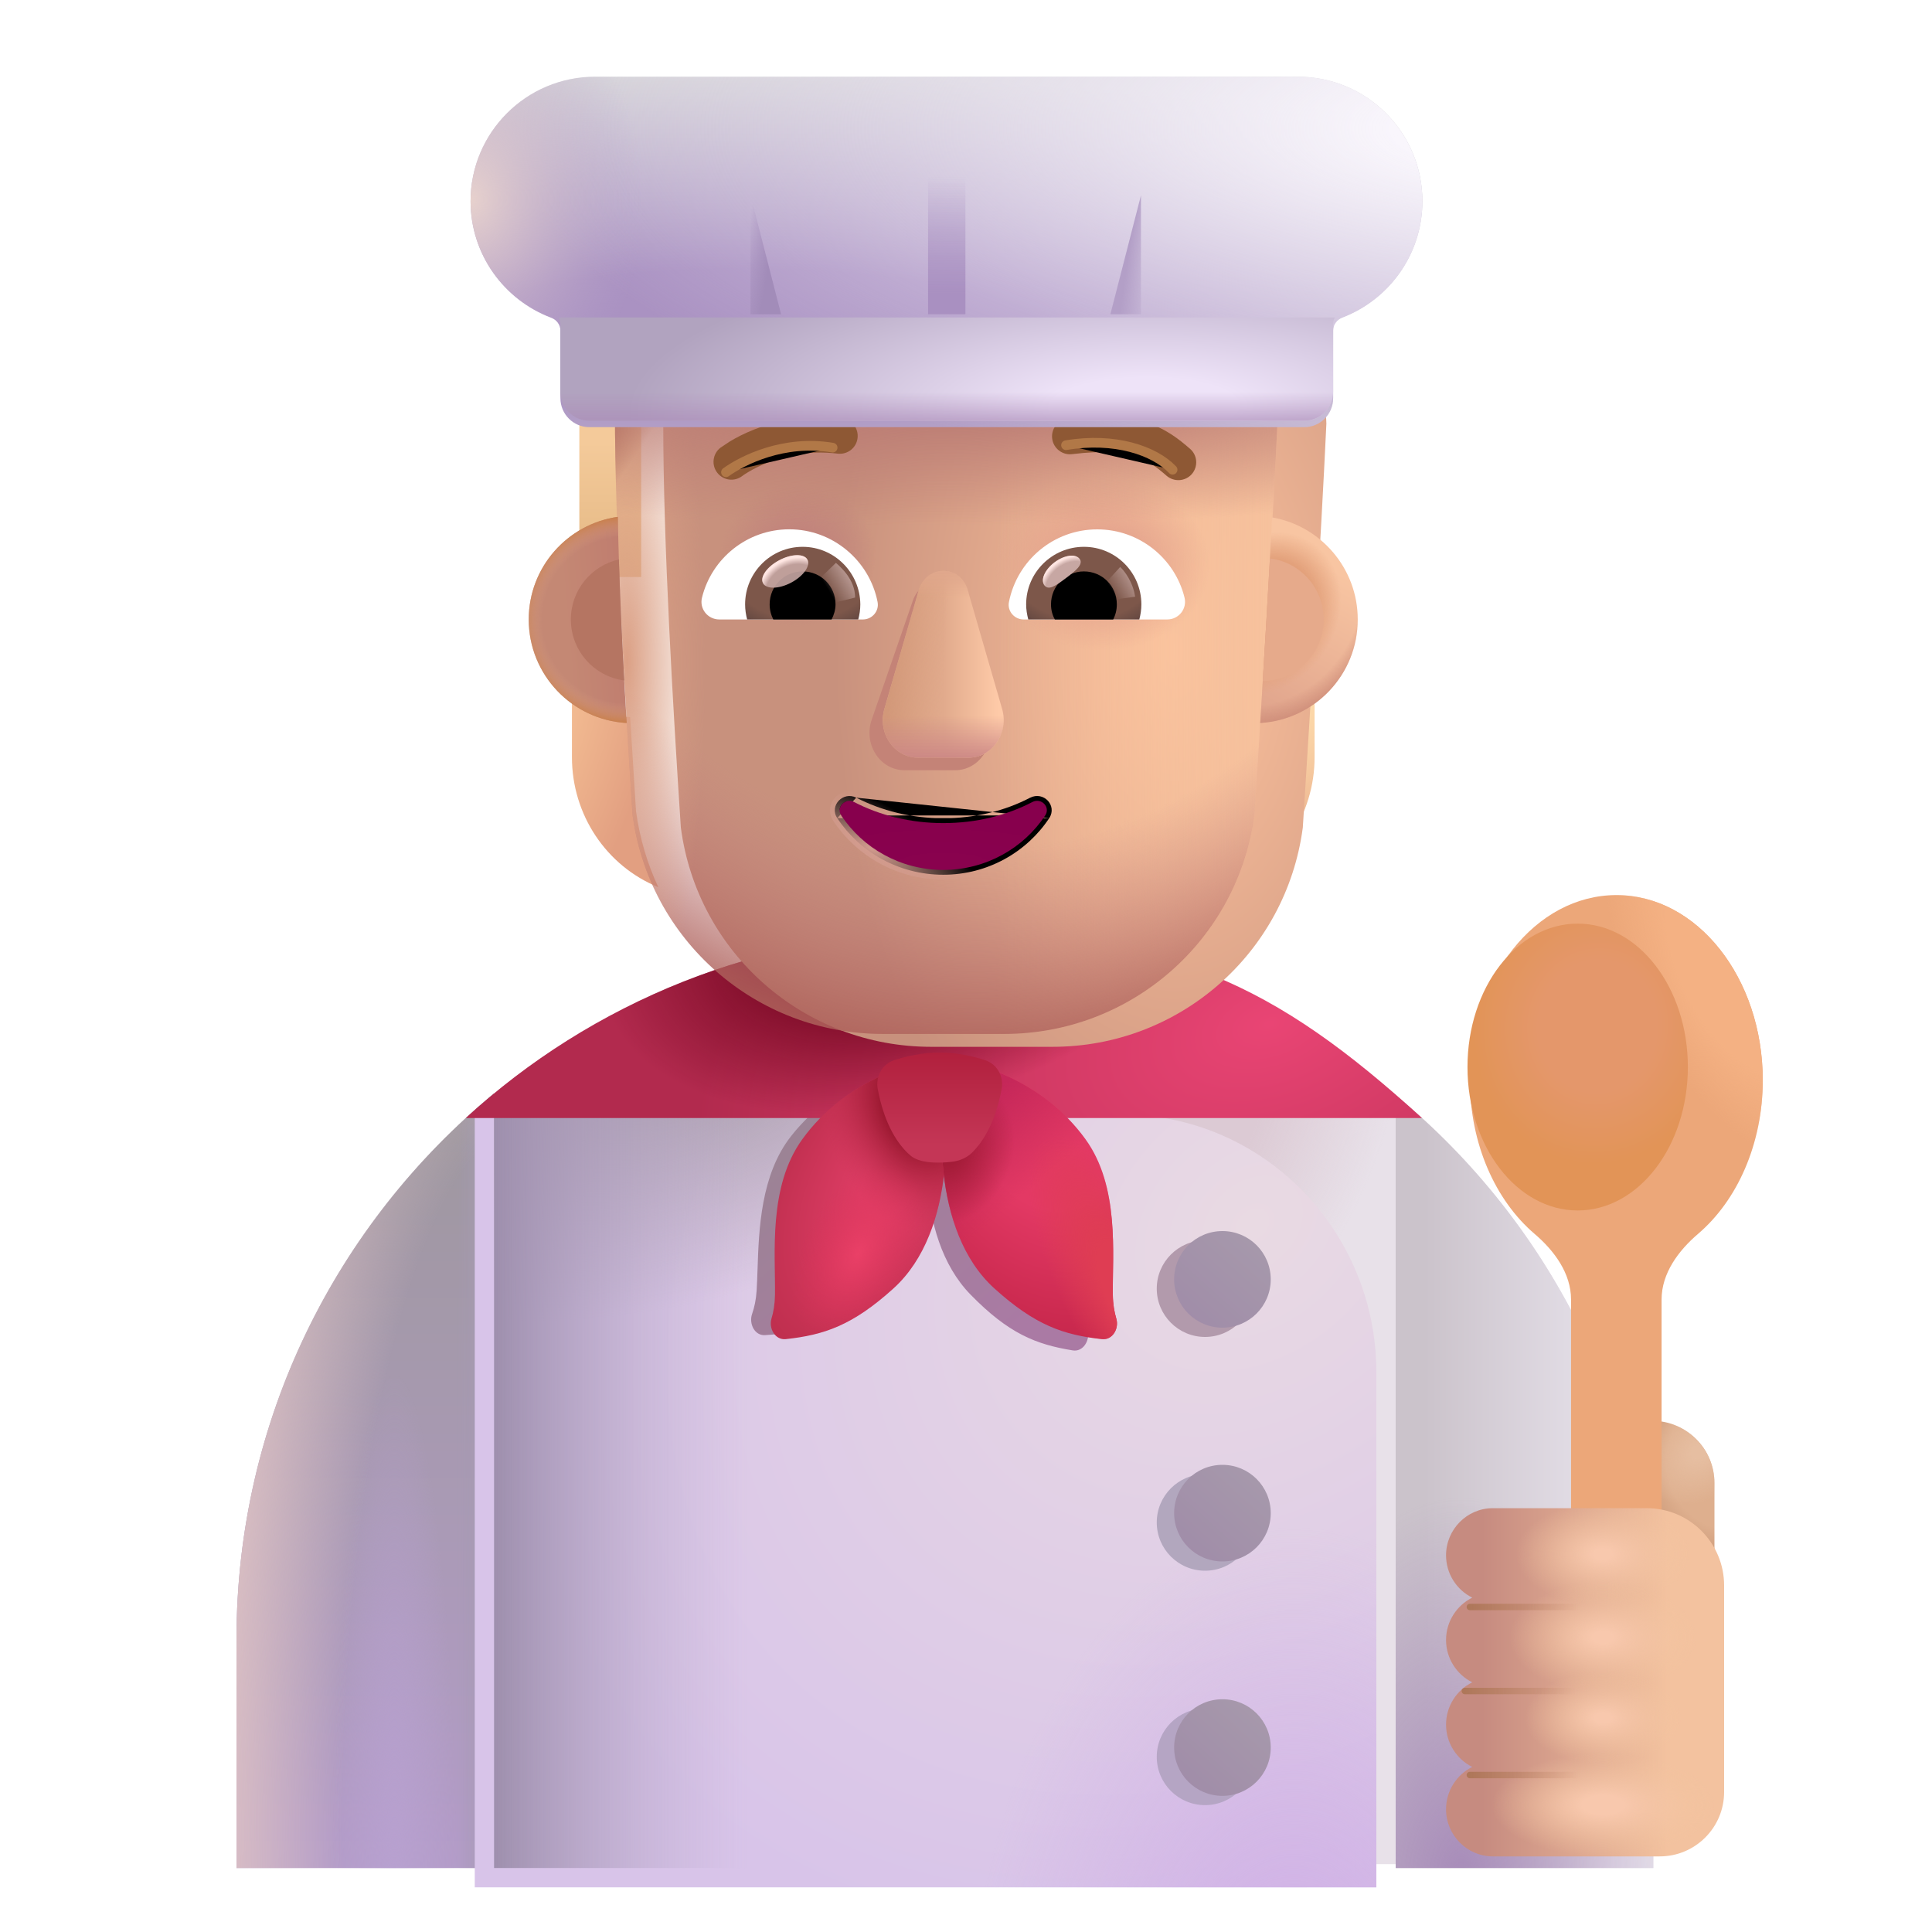 <svg viewBox="1 1 30 30" xmlns="http://www.w3.org/2000/svg">
<rect x="9.996" y="7.352" width="0.96" height="2.608" fill="url(#paint0_linear_4002_1883)"/>
<rect x="20.338" y="7.352" width="0.96" height="2.608" fill="url(#paint1_linear_4002_1883)"/>
<path d="M15.652 15.476C9.582 15.476 4.672 20.396 4.672 26.456V30.006H8.672V29.946H22.672V30.006H26.672V26.504C26.672 23.082 25.118 20.022 22.672 18.006V18.019C20.77 16.431 18.322 15.476 15.652 15.476Z" fill="#E8E1E9"/>
<path d="M15.652 15.476C9.582 15.476 4.672 20.396 4.672 26.456V30.006H8.672V29.946H22.672V30.006H26.672V26.504C26.672 23.082 25.118 20.022 22.672 18.006V18.019C20.77 16.431 18.322 15.476 15.652 15.476Z" fill="url(#paint2_radial_4002_1883)"/>
<path d="M22.672 30.006H26.672V26.504C26.672 23.082 25.118 20.022 22.672 18.006V30.006Z" fill="url(#paint3_linear_4002_1883)"/>
<path d="M22.672 30.006H26.672V26.504C26.672 23.082 25.118 20.022 22.672 18.006V30.006Z" fill="url(#paint4_radial_4002_1883)"/>
<path d="M8.672 17.979C6.228 19.993 4.672 23.044 4.672 26.456V30.006H8.672V17.979Z" fill="url(#paint5_linear_4002_1883)"/>
<path d="M8.672 17.979C6.228 19.993 4.672 23.044 4.672 26.456V30.006H8.672V17.979Z" fill="url(#paint6_linear_4002_1883)"/>
<path d="M8.672 17.979C6.228 19.993 4.672 23.044 4.672 26.456V30.006H8.672V17.979Z" fill="url(#paint7_radial_4002_1883)"/>
<path d="M8.672 17.979C6.228 19.993 4.672 23.044 4.672 26.456V30.006H8.672V17.979Z" fill="url(#paint8_radial_4002_1883)"/>
<g filter="url(#filter0_i_4002_1883)">
<path d="M8.672 18.006H18.724C20.901 18.006 22.672 19.802 22.672 22.009V30.006H8.672L8.672 18.006Z" fill="url(#paint9_radial_4002_1883)"/>
<path d="M8.672 18.006H18.724C20.901 18.006 22.672 19.802 22.672 22.009V30.006H8.672L8.672 18.006Z" fill="url(#paint10_radial_4002_1883)"/>
</g>
<path d="M8.672 18.006H18.724C20.901 18.006 22.672 19.802 22.672 22.009V30.006H8.672L8.672 18.006Z" fill="url(#paint11_radial_4002_1883)"/>
<path d="M8.672 18.006H18.724C20.901 18.006 22.672 19.802 22.672 22.009V30.006H8.672L8.672 18.006Z" fill="url(#paint12_linear_4002_1883)"/>
<g filter="url(#filter1_f_4002_1883)">
<path d="M15.385 17.501C15 17.533 13.981 17.753 13.283 18.643C12.813 19.242 12.784 20.084 12.763 20.712C12.759 20.829 12.755 20.939 12.749 21.038C12.74 21.183 12.714 21.301 12.679 21.401C12.625 21.555 12.719 21.742 12.879 21.732C13.459 21.696 13.897 21.57 14.543 21.027C15.036 20.614 15.286 19.965 15.394 19.311C15.438 19.972 15.622 20.643 16.071 21.103C16.661 21.707 17.084 21.876 17.658 21.969C17.816 21.995 17.928 21.818 17.89 21.659C17.865 21.556 17.851 21.436 17.856 21.291C17.859 21.191 17.866 21.082 17.874 20.965C17.915 20.337 17.969 19.497 17.561 18.855C16.954 17.9 15.961 17.581 15.582 17.511C15.535 17.671 15.49 17.87 15.454 18.093C15.441 17.867 15.416 17.665 15.385 17.501Z" fill="url(#paint13_linear_4002_1883)"/>
</g>
<path d="M23.081 18.361H8.232C10.186 16.569 12.79 15.476 15.652 15.476C19.136 15.476 20.805 16.287 23.081 18.361Z" fill="url(#paint14_radial_4002_1883)"/>
<path d="M23.081 18.361H8.232C10.186 16.569 12.79 15.476 15.652 15.476C19.136 15.476 20.805 16.287 23.081 18.361Z" fill="url(#paint15_radial_4002_1883)"/>
<g filter="url(#filter2_f_4002_1883)">
<path d="M20.462 28.28C20.462 28.695 20.126 29.03 19.712 29.03C19.298 29.03 18.962 28.695 18.962 28.28C18.962 27.866 19.298 27.53 19.712 27.53C20.126 27.53 20.462 27.866 20.462 28.28Z" fill="#B5A5C4"/>
</g>
<g filter="url(#filter3_f_4002_1883)">
<path d="M19.712 25.39C20.126 25.39 20.462 25.055 20.462 24.64C20.462 24.226 20.126 23.89 19.712 23.89C19.298 23.89 18.962 24.226 18.962 24.64C18.962 25.055 19.298 25.39 19.712 25.39Z" fill="#B2A7BE"/>
</g>
<g filter="url(#filter4_f_4002_1883)">
<path d="M19.712 21.76C20.126 21.76 20.462 21.424 20.462 21.01C20.462 20.596 20.126 20.26 19.712 20.26C19.298 20.26 18.962 20.596 18.962 21.01C18.962 21.424 19.298 21.76 19.712 21.76Z" fill="#B29AAC"/>
</g>
<g filter="url(#filter5_ii_4002_1883)">
<path d="M20.732 28.136C20.732 28.55 20.396 28.886 19.982 28.886C19.567 28.886 19.232 28.55 19.232 28.136C19.232 27.721 19.567 27.386 19.982 27.386C20.396 27.386 20.732 27.721 20.732 28.136Z" fill="url(#paint16_linear_4002_1883)"/>
</g>
<g filter="url(#filter6_ii_4002_1883)">
<path d="M19.982 25.246C20.396 25.246 20.732 24.91 20.732 24.496C20.732 24.081 20.396 23.746 19.982 23.746C19.567 23.746 19.232 24.081 19.232 24.496C19.232 24.91 19.567 25.246 19.982 25.246Z" fill="url(#paint17_linear_4002_1883)"/>
</g>
<g filter="url(#filter7_ii_4002_1883)">
<path d="M19.982 21.616C20.396 21.616 20.732 21.28 20.732 20.866C20.732 20.451 20.396 20.116 19.982 20.116C19.567 20.116 19.232 20.451 19.232 20.866C19.232 21.28 19.567 21.616 19.982 21.616Z" fill="url(#paint18_linear_4002_1883)"/>
</g>
<path d="M26.655 23.062C27.186 23.062 27.622 23.497 27.622 24.029V26.244H25.688V24.029C25.697 23.497 26.123 23.062 26.655 23.062Z" fill="url(#paint19_radial_4002_1883)"/>
<path d="M26.655 23.062C27.186 23.062 27.622 23.497 27.622 24.029V26.244H25.688V24.029C25.697 23.497 26.123 23.062 26.655 23.062Z" fill="url(#paint20_radial_4002_1883)"/>
<path d="M20.508 12.134C20.843 12.124 21.157 12.01 21.413 11.826V12.757C21.413 13.65 20.881 14.446 20.072 14.776C20.242 14.413 20.359 14.018 20.418 13.596L20.508 12.134Z" fill="url(#paint21_radial_4002_1883)"/>
<path d="M10.785 12.134C10.45 12.124 10.136 12.01 9.881 11.826V12.757C9.881 13.65 10.413 14.446 11.222 14.776C11.052 14.413 10.934 14.018 10.876 13.596L10.785 12.134Z" fill="url(#paint22_radial_4002_1883)"/>
<g filter="url(#filter8_ii_4002_1883)">
<path d="M10.822 13.65C11.079 15.602 12.74 17.055 14.707 17.055H16.594C18.561 17.055 20.222 15.602 20.48 13.65C20.598 11.766 20.758 9.262 20.846 7.379C20.835 6.612 20.189 6.607 19.425 6.575H18.025C17.07 6.575 16.205 6.012 15.813 5.132C15.712 4.88 15.468 4.714 15.198 4.714H13.925C12.079 4.714 10.549 5.513 10.549 7.379C10.549 9.24 10.7 11.784 10.822 13.65Z" fill="url(#paint23_radial_4002_1883)"/>
</g>
<path d="M10.822 13.65C11.079 15.602 12.74 17.055 14.707 17.055H16.594C18.561 17.055 20.222 15.602 20.48 13.65C20.598 11.766 20.758 9.262 20.846 7.379C20.835 6.612 20.189 6.607 19.425 6.575H18.025C17.07 6.575 16.205 6.012 15.813 5.132C15.712 4.88 15.468 4.714 15.198 4.714H13.925C12.079 4.714 10.549 5.513 10.549 7.379C10.549 9.24 10.7 11.784 10.822 13.65Z" fill="url(#paint24_linear_4002_1883)"/>
<path d="M10.822 13.65C11.079 15.602 12.74 17.055 14.707 17.055H16.594C18.561 17.055 20.222 15.602 20.48 13.65C20.598 11.766 20.758 9.262 20.846 7.379C20.835 6.612 20.189 6.607 19.425 6.575H18.025C17.07 6.575 16.205 6.012 15.813 5.132C15.712 4.88 15.468 4.714 15.198 4.714H13.925C12.079 4.714 10.549 5.513 10.549 7.379C10.549 9.24 10.7 11.784 10.822 13.65Z" fill="url(#paint25_radial_4002_1883)"/>
<path d="M10.822 13.65C11.079 15.602 12.74 17.055 14.707 17.055H16.594C18.561 17.055 20.222 15.602 20.48 13.65C20.598 11.766 20.758 9.262 20.846 7.379C20.835 6.612 20.189 6.607 19.425 6.575H18.025C17.07 6.575 16.205 6.012 15.813 5.132C15.712 4.88 15.468 4.714 15.198 4.714H13.925C12.079 4.714 10.549 5.513 10.549 7.379C10.549 9.24 10.7 11.784 10.822 13.65Z" fill="url(#paint26_radial_4002_1883)"/>
<path d="M10.822 13.65C11.079 15.602 12.74 17.055 14.707 17.055H16.594C18.561 17.055 20.222 15.602 20.48 13.65C20.598 11.766 20.758 9.262 20.846 7.379C20.835 6.612 20.189 6.607 19.425 6.575H18.025C17.07 6.575 16.205 6.012 15.813 5.132C15.712 4.88 15.468 4.714 15.198 4.714H13.925C12.079 4.714 10.549 5.513 10.549 7.379C10.549 9.24 10.7 11.784 10.822 13.65Z" fill="url(#paint27_radial_4002_1883)"/>
<path d="M10.822 13.65C11.079 15.602 12.74 17.055 14.707 17.055H16.594C18.561 17.055 20.222 15.602 20.48 13.65C20.598 11.766 20.758 9.262 20.846 7.379C20.835 6.612 20.189 6.607 19.425 6.575H18.025C17.07 6.575 16.205 6.012 15.813 5.132C15.712 4.88 15.468 4.714 15.198 4.714H13.925C12.079 4.714 10.549 5.513 10.549 7.379C10.549 9.24 10.7 11.784 10.822 13.65Z" fill="url(#paint28_radial_4002_1883)"/>
<path d="M10.822 13.65C11.079 15.602 12.74 17.055 14.707 17.055H16.594C18.561 17.055 20.222 15.602 20.48 13.65C20.598 11.766 20.758 9.262 20.846 7.379C20.835 6.612 20.189 6.607 19.425 6.575H18.025C17.07 6.575 16.205 6.012 15.813 5.132C15.712 4.88 15.468 4.714 15.198 4.714H13.925C12.079 4.714 10.549 5.513 10.549 7.379C10.549 9.24 10.7 11.784 10.822 13.65Z" fill="url(#paint29_radial_4002_1883)"/>
<path d="M10.822 13.65C11.079 15.602 12.74 17.055 14.707 17.055H16.594C18.561 17.055 20.222 15.602 20.48 13.65C20.598 11.766 20.758 9.262 20.846 7.379C20.835 6.612 20.189 6.607 19.425 6.575H18.025C17.07 6.575 16.205 6.012 15.813 5.132C15.712 4.88 15.468 4.714 15.198 4.714H13.925C12.079 4.714 10.549 5.513 10.549 7.379C10.549 9.24 10.7 11.784 10.822 13.65Z" fill="url(#paint30_radial_4002_1883)"/>
<path d="M10.822 13.65C11.079 15.602 12.74 17.055 14.707 17.055H16.594C18.561 17.055 20.222 15.602 20.48 13.65C20.598 11.766 20.758 9.262 20.846 7.379C20.835 6.612 20.189 6.607 19.425 6.575H18.025C17.07 6.575 16.205 6.012 15.813 5.132C15.712 4.88 15.468 4.714 15.198 4.714H13.925C12.079 4.714 10.549 5.513 10.549 7.379C10.549 9.24 10.7 11.784 10.822 13.65Z" fill="url(#paint31_radial_4002_1883)"/>
<path d="M10.822 13.65C11.079 15.602 12.74 17.055 14.707 17.055H16.594C18.561 17.055 20.222 15.602 20.48 13.65C20.598 11.766 20.758 9.262 20.846 7.379C20.835 6.612 20.189 6.607 19.425 6.575H18.025C17.07 6.575 16.205 6.012 15.813 5.132C15.712 4.88 15.468 4.714 15.198 4.714H13.925C12.079 4.714 10.549 5.513 10.549 7.379C10.549 9.24 10.7 11.784 10.822 13.65Z" fill="url(#paint32_radial_4002_1883)"/>
<g filter="url(#filter9_f_4002_1883)">
<path d="M15.161 10.366L14.526 12.204C14.417 12.582 14.677 12.96 15.046 12.96H15.832C16.201 12.96 16.462 12.576 16.353 12.204L15.822 10.366C15.708 9.959 15.28 9.959 15.161 10.366Z" fill="#C48377"/>
</g>
<g filter="url(#filter10_f_4002_1883)">
<path d="M15.264 10.17L14.733 12.008C14.624 12.386 14.885 12.765 15.254 12.765H16.04C16.409 12.765 16.669 12.381 16.561 12.008L16.029 10.17C15.915 9.763 15.384 9.763 15.264 10.17Z" fill="url(#paint33_linear_4002_1883)"/>
<path d="M15.264 10.17L14.733 12.008C14.624 12.386 14.885 12.765 15.254 12.765H16.04C16.409 12.765 16.669 12.381 16.561 12.008L16.029 10.17C15.915 9.763 15.384 9.763 15.264 10.17Z" fill="url(#paint34_linear_4002_1883)"/>
<path d="M15.264 10.17L14.733 12.008C14.624 12.386 14.885 12.765 15.254 12.765H16.04C16.409 12.765 16.669 12.381 16.561 12.008L16.029 10.17C15.915 9.763 15.384 9.763 15.264 10.17Z" fill="url(#paint35_linear_4002_1883)"/>
<path d="M15.264 10.17L14.733 12.008C14.624 12.386 14.885 12.765 15.254 12.765H16.04C16.409 12.765 16.669 12.381 16.561 12.008L16.029 10.17C15.915 9.763 15.384 9.763 15.264 10.17Z" fill="url(#paint36_linear_4002_1883)"/>
</g>
<g filter="url(#filter11_f_4002_1883)">
<path d="M14.296 13.386L14.296 13.386C14.686 13.589 15.151 13.706 15.647 13.706C16.148 13.706 16.608 13.589 16.997 13.386L16.998 13.386L16.998 13.386C17.099 13.335 17.205 13.364 17.269 13.431C17.333 13.498 17.357 13.606 17.293 13.703M14.296 13.386L17.23 13.662M14.296 13.386L14.295 13.386C14.193 13.334 14.087 13.367 14.024 13.433C13.961 13.499 13.935 13.608 14.001 13.704M14.296 13.386L14.063 13.662M17.293 13.703C17.293 13.703 17.293 13.703 17.292 13.703L17.23 13.662M17.293 13.703C17.293 13.703 17.293 13.703 17.293 13.703L17.23 13.662M17.293 13.703C16.944 14.231 16.337 14.583 15.647 14.583C14.956 14.583 14.35 14.231 14.001 13.704M17.23 13.662C16.895 14.169 16.311 14.508 15.647 14.508C14.982 14.508 14.398 14.169 14.063 13.662M14.001 13.704C14.001 13.704 14.002 13.704 14.002 13.704L14.063 13.662M14.001 13.704C14.001 13.704 14.001 13.703 14.001 13.703L14.063 13.662" stroke="url(#paint37_radial_4002_1883)" stroke-width="0.15"/>
</g>
<path d="M15.647 13.781C15.139 13.781 14.662 13.662 14.261 13.453C14.124 13.383 13.977 13.537 14.063 13.662C14.398 14.169 14.982 14.508 15.647 14.508C16.311 14.508 16.895 14.169 17.23 13.662C17.316 13.532 17.169 13.383 17.032 13.453C16.631 13.662 16.159 13.781 15.647 13.781Z" fill="url(#paint38_radial_4002_1883)"/>
<g filter="url(#filter12_i_4002_1883)">
<path d="M19.38 8.17C19.204 8.017 19.001 7.855 18.692 7.758C18.388 7.662 18.007 7.637 17.48 7.701C17.328 7.72 17.219 7.858 17.238 8.01C17.257 8.162 17.395 8.27 17.547 8.252C18.028 8.193 18.323 8.223 18.526 8.287C18.724 8.35 18.858 8.451 19.015 8.588C19.131 8.688 19.306 8.676 19.407 8.561C19.507 8.445 19.495 8.27 19.38 8.17Z" fill="#8E5834"/>
</g>
<g filter="url(#filter13_i_4002_1883)">
<path d="M12.236 8.053C12.326 7.999 12.456 7.93 12.619 7.866C12.947 7.737 13.415 7.625 13.975 7.694C14.127 7.712 14.235 7.851 14.216 8.003C14.198 8.155 14.059 8.263 13.907 8.244C13.459 8.189 13.085 8.279 12.822 8.382C12.691 8.434 12.589 8.488 12.521 8.529C12.487 8.549 12.461 8.566 12.445 8.577C12.438 8.582 12.432 8.586 12.429 8.589L12.426 8.591C12.305 8.684 12.132 8.662 12.038 8.541C11.944 8.421 11.966 8.246 12.087 8.152L12.236 8.053Z" fill="#8E5834"/>
</g>
<path d="M18.038 9.22C18.691 9.22 19.243 9.67 19.393 10.278C19.437 10.453 19.303 10.619 19.125 10.619H16.894C16.752 10.619 16.638 10.489 16.667 10.348C16.793 9.707 17.356 9.22 18.038 9.22Z" fill="white"/>
<path d="M17.831 9.491C18.326 9.491 18.723 9.893 18.723 10.384C18.723 10.465 18.711 10.546 18.691 10.619H16.967C16.947 10.542 16.934 10.465 16.934 10.384C16.934 9.893 17.336 9.491 17.831 9.491Z" fill="url(#paint39_radial_4002_1883)"/>
<path d="M17.32 10.384C17.32 10.1 17.547 9.873 17.831 9.873C18.115 9.873 18.342 10.1 18.342 10.384C18.342 10.469 18.322 10.55 18.285 10.619H17.38C17.34 10.55 17.32 10.469 17.32 10.384Z" fill="black"/>
<g filter="url(#filter14_f_4002_1883)">
<path d="M17.765 9.68C17.829 9.765 17.696 9.869 17.545 9.982C17.394 10.095 17.282 10.174 17.218 10.089C17.154 10.004 17.225 9.844 17.376 9.731C17.527 9.618 17.702 9.595 17.765 9.68Z" fill="#C7A7A3"/>
<path d="M17.765 9.68C17.829 9.765 17.696 9.869 17.545 9.982C17.394 10.095 17.282 10.174 17.218 10.089C17.154 10.004 17.225 9.844 17.376 9.731C17.527 9.618 17.702 9.595 17.765 9.68Z" fill="url(#paint40_radial_4002_1883)"/>
</g>
<g filter="url(#filter15_f_4002_1883)">
<path d="M18.626 10.266C18.593 10.036 18.458 9.862 18.394 9.804L18.134 10.089L18.252 10.317L18.626 10.266Z" fill="url(#paint41_linear_4002_1883)"/>
</g>
<path d="M13.256 9.219C12.603 9.219 12.051 9.67 11.901 10.278C11.856 10.453 11.99 10.619 12.169 10.619H14.4C14.542 10.619 14.655 10.489 14.627 10.347C14.501 9.706 13.933 9.219 13.256 9.219Z" fill="white"/>
<path d="M13.463 9.491C12.968 9.491 12.57 9.893 12.57 10.384C12.57 10.465 12.582 10.546 12.602 10.619H14.327C14.347 10.542 14.359 10.465 14.359 10.384C14.355 9.893 13.957 9.491 13.463 9.491Z" fill="url(#paint42_radial_4002_1883)"/>
<path d="M13.974 10.384C13.974 10.1 13.746 9.873 13.463 9.873C13.179 9.873 12.951 10.1 12.951 10.384C12.951 10.469 12.972 10.55 13.008 10.619H13.913C13.949 10.55 13.974 10.469 13.974 10.384Z" fill="black"/>
<g filter="url(#filter16_f_4002_1883)">
<path d="M14.278 10.279C14.278 9.991 14.043 9.798 13.98 9.74L13.692 10.019L13.869 10.38L14.278 10.279Z" fill="url(#paint43_linear_4002_1883)"/>
</g>
<g filter="url(#filter17_f_4002_1883)">
<ellipse cx="13.193" cy="9.873" rx="0.39" ry="0.197" transform="rotate(-27.914 13.193 9.873)" fill="#C7A7A3" fill-opacity="0.9"/>
<ellipse cx="13.193" cy="9.873" rx="0.39" ry="0.197" transform="rotate(-27.914 13.193 9.873)" fill="url(#paint44_radial_4002_1883)"/>
</g>
<path d="M20.569 12.226C20.634 11.161 20.698 10.098 20.753 9.034C21.509 9.166 22.083 9.826 22.083 10.619C22.083 11.476 21.413 12.177 20.569 12.226Z" fill="url(#paint45_linear_4002_1883)"/>
<path d="M20.569 12.226C20.634 11.161 20.698 10.098 20.753 9.034C21.509 9.166 22.083 9.826 22.083 10.619C22.083 11.476 21.413 12.177 20.569 12.226Z" fill="url(#paint46_radial_4002_1883)"/>
<path d="M20.569 12.226C20.634 11.161 20.698 10.098 20.753 9.034C21.509 9.166 22.083 9.826 22.083 10.619C22.083 11.476 21.413 12.177 20.569 12.226Z" fill="url(#paint47_radial_4002_1883)"/>
<path d="M10.593 9.026C9.812 9.136 9.21 9.807 9.21 10.619C9.21 11.478 9.884 12.18 10.731 12.226C10.667 11.157 10.614 10.095 10.593 9.026Z" fill="url(#paint48_linear_4002_1883)"/>
<path d="M10.593 9.026C9.812 9.136 9.21 9.807 9.21 10.619C9.21 11.478 9.884 12.18 10.731 12.226C10.667 11.157 10.614 10.095 10.593 9.026Z" fill="url(#paint49_radial_4002_1883)"/>
<g filter="url(#filter18_f_4002_1883)">
<path d="M10.61 9.687C10.183 9.783 9.864 10.164 9.864 10.619C9.864 11.104 10.225 11.505 10.693 11.566C10.658 10.94 10.629 10.314 10.61 9.687Z" fill="#B57562"/>
</g>
<g filter="url(#filter19_f_4002_1883)">
<path d="M20.608 11.575C20.647 10.94 20.684 10.306 20.719 9.671C21.19 9.73 21.555 10.132 21.555 10.619C21.555 11.144 21.132 11.57 20.608 11.575Z" fill="#E6AA8B"/>
</g>
<g filter="url(#filter20_f_4002_1883)">
<path d="M12.273 8.333C12.53 8.148 13.171 7.824 13.929 7.951" stroke="#B17847" stroke-width="0.15" stroke-linecap="round"/>
</g>
<g filter="url(#filter21_f_4002_1883)">
<path d="M19.208 8.294C18.926 7.997 18.31 7.785 17.553 7.913" stroke="#B17847" stroke-width="0.15" stroke-linecap="round"/>
</g>
<g filter="url(#filter22_i_4002_1883)">
<path d="M10.241 2.091C9.173 2.091 8.307 2.956 8.307 4.024C8.307 4.852 8.828 5.558 9.56 5.834C9.643 5.865 9.702 5.943 9.702 6.032V7.083C9.702 7.332 9.904 7.533 10.152 7.533H21.251C21.5 7.533 21.701 7.332 21.701 7.083V6.028C21.701 5.94 21.76 5.863 21.843 5.831C22.57 5.553 23.087 4.849 23.087 4.024C23.087 2.956 22.221 2.091 21.153 2.091H10.241Z" fill="url(#paint50_radial_4002_1883)"/>
<path d="M10.241 2.091C9.173 2.091 8.307 2.956 8.307 4.024C8.307 4.852 8.828 5.558 9.56 5.834C9.643 5.865 9.702 5.943 9.702 6.032V7.083C9.702 7.332 9.904 7.533 10.152 7.533H21.251C21.5 7.533 21.701 7.332 21.701 7.083V6.028C21.701 5.94 21.76 5.863 21.843 5.831C22.57 5.553 23.087 4.849 23.087 4.024C23.087 2.956 22.221 2.091 21.153 2.091H10.241Z" fill="url(#paint51_radial_4002_1883)"/>
<path d="M10.241 2.091C9.173 2.091 8.307 2.956 8.307 4.024C8.307 4.852 8.828 5.558 9.56 5.834C9.643 5.865 9.702 5.943 9.702 6.032V7.083C9.702 7.332 9.904 7.533 10.152 7.533H21.251C21.5 7.533 21.701 7.332 21.701 7.083V6.028C21.701 5.94 21.76 5.863 21.843 5.831C22.57 5.553 23.087 4.849 23.087 4.024C23.087 2.956 22.221 2.091 21.153 2.091H10.241Z" fill="url(#paint52_radial_4002_1883)"/>
</g>
<path d="M21.727 5.93H9.675C9.692 5.96 9.702 5.995 9.702 6.032V7.083C9.702 7.332 9.904 7.533 10.152 7.533H21.251C21.5 7.533 21.701 7.332 21.701 7.083V6.028C21.701 5.993 21.711 5.96 21.727 5.93Z" fill="url(#paint53_radial_4002_1883)"/>
<path d="M21.727 5.93H9.675C9.692 5.96 9.702 5.995 9.702 6.032V7.083C9.702 7.332 9.904 7.533 10.152 7.533H21.251C21.5 7.533 21.701 7.332 21.701 7.083V6.028C21.701 5.993 21.711 5.96 21.727 5.93Z" fill="url(#paint54_linear_4002_1883)"/>
<g filter="url(#filter23_f_4002_1883)">
<path fill-rule="evenodd" clip-rule="evenodd" d="M13.129 5.88L12.654 4.033V5.88H13.129Z" fill="url(#paint55_linear_4002_1883)"/>
</g>
<g filter="url(#filter24_f_4002_1883)">
<path fill-rule="evenodd" clip-rule="evenodd" d="M18.242 5.88L18.717 4.033V5.88H18.242Z" fill="url(#paint56_linear_4002_1883)"/>
</g>
<g filter="url(#filter25_f_4002_1883)">
<rect x="15.411" y="3.743" width="0.58" height="2.137" fill="url(#paint57_linear_4002_1883)"/>
</g>
<path d="M13.459 18.689C14.129 17.766 15.163 17.495 15.556 17.444C15.761 18.274 15.864 20.111 14.872 21.008C14.237 21.582 13.794 21.73 13.202 21.794C13.039 21.812 12.933 21.63 12.98 21.473C13.011 21.372 13.031 21.253 13.034 21.107C13.043 20.473 12.925 19.426 13.459 18.689Z" fill="url(#paint58_radial_4002_1883)"/>
<path d="M13.459 18.689C14.129 17.766 15.163 17.495 15.556 17.444C15.761 18.274 15.864 20.111 14.872 21.008C14.237 21.582 13.794 21.73 13.202 21.794C13.039 21.812 12.933 21.63 12.98 21.473C13.011 21.372 13.031 21.253 13.034 21.107C13.043 20.473 12.925 19.426 13.459 18.689Z" fill="url(#paint59_radial_4002_1883)"/>
<path d="M13.459 18.689C14.129 17.766 15.163 17.495 15.556 17.444C15.761 18.274 15.864 20.111 14.872 21.008C14.237 21.582 13.794 21.73 13.202 21.794C13.039 21.812 12.933 21.63 12.98 21.473C13.011 21.372 13.031 21.253 13.034 21.107C13.043 20.473 12.925 19.426 13.459 18.689Z" fill="url(#paint60_radial_4002_1883)"/>
<path d="M17.855 18.689C17.184 17.766 16.151 17.495 15.758 17.444C15.553 18.274 15.45 20.111 16.442 21.008C17.077 21.582 17.519 21.73 18.112 21.794C18.275 21.812 18.381 21.63 18.333 21.473C18.303 21.372 18.282 21.253 18.28 21.107C18.271 20.473 18.389 19.426 17.855 18.689Z" fill="url(#paint61_radial_4002_1883)"/>
<path d="M17.855 18.689C17.184 17.766 16.151 17.495 15.758 17.444C15.553 18.274 15.45 20.111 16.442 21.008C17.077 21.582 17.519 21.73 18.112 21.794C18.275 21.812 18.381 21.63 18.333 21.473C18.303 21.372 18.282 21.253 18.28 21.107C18.271 20.473 18.389 19.426 17.855 18.689Z" fill="url(#paint62_linear_4002_1883)"/>
<path d="M17.855 18.689C17.184 17.766 16.151 17.495 15.758 17.444C15.553 18.274 15.45 20.111 16.442 21.008C17.077 21.582 17.519 21.73 18.112 21.794C18.275 21.812 18.381 21.63 18.333 21.473C18.303 21.372 18.282 21.253 18.28 21.107C18.271 20.473 18.389 19.426 17.855 18.689Z" fill="url(#paint63_radial_4002_1883)"/>
<path d="M17.855 18.689C17.184 17.766 16.151 17.495 15.758 17.444C15.553 18.274 15.45 20.111 16.442 21.008C17.077 21.582 17.519 21.73 18.112 21.794C18.275 21.812 18.381 21.63 18.333 21.473C18.303 21.372 18.282 21.253 18.28 21.107C18.271 20.473 18.389 19.426 17.855 18.689Z" fill="url(#paint64_radial_4002_1883)"/>
<g filter="url(#filter26_ii_4002_1883)">
<path d="M14.984 17.563C15.174 17.5 15.424 17.444 15.691 17.444C15.958 17.444 16.208 17.5 16.398 17.563C16.587 17.626 16.69 17.819 16.653 18.014C16.56 18.5 16.383 18.814 16.189 19.003C16.122 19.067 16.031 19.114 15.922 19.134C15.812 19.153 15.584 19.165 15.445 19.134C15.306 19.103 15.26 19.067 15.193 19.003C14.999 18.814 14.822 18.5 14.73 18.014C14.693 17.819 14.795 17.626 14.984 17.563Z" fill="url(#paint65_linear_4002_1883)"/>
</g>
<g filter="url(#filter27_i_4002_1883)">
<path d="M26.051 21.179C26.051 20.773 26.311 20.421 26.619 20.158C27.224 19.641 27.622 18.766 27.622 17.774C27.622 16.186 26.604 14.899 25.348 14.899C24.093 14.899 23.075 16.186 23.075 17.774C23.075 18.766 23.473 19.641 24.077 20.158C24.386 20.421 24.645 20.773 24.645 21.179V26.235H26.051V21.179Z" fill="#ECA779"/>
<path d="M26.051 21.179C26.051 20.773 26.311 20.421 26.619 20.158C27.224 19.641 27.622 18.766 27.622 17.774C27.622 16.186 26.604 14.899 25.348 14.899C24.093 14.899 23.075 16.186 23.075 17.774C23.075 18.766 23.473 19.641 24.077 20.158C24.386 20.421 24.645 20.773 24.645 21.179V26.235H26.051V21.179Z" fill="url(#paint66_radial_4002_1883)"/>
</g>
<g filter="url(#filter28_if_4002_1883)">
<ellipse cx="25.348" cy="17.719" rx="1.711" ry="2.227" fill="url(#paint67_radial_4002_1883)"/>
</g>
<g filter="url(#filter29_i_4002_1883)">
<path d="M23.304 25.301C23.304 24.9 23.629 24.569 24.03 24.569H26.422C27.084 24.569 27.622 25.107 27.622 25.769V28.976C27.622 29.528 27.174 29.976 26.622 29.976H24.03C23.629 29.976 23.304 29.645 23.304 29.244C23.304 28.957 23.47 28.706 23.711 28.587C23.47 28.467 23.304 28.216 23.304 27.93C23.304 27.643 23.47 27.392 23.711 27.273C23.47 27.153 23.304 26.902 23.304 26.615C23.304 26.329 23.47 26.078 23.711 25.958C23.47 25.839 23.304 25.588 23.304 25.301Z" fill="url(#paint68_linear_4002_1883)"/>
<path d="M23.304 25.301C23.304 24.9 23.629 24.569 24.03 24.569H26.422C27.084 24.569 27.622 25.107 27.622 25.769V28.976C27.622 29.528 27.174 29.976 26.622 29.976H24.03C23.629 29.976 23.304 29.645 23.304 29.244C23.304 28.957 23.47 28.706 23.711 28.587C23.47 28.467 23.304 28.216 23.304 27.93C23.304 27.643 23.47 27.392 23.711 27.273C23.47 27.153 23.304 26.902 23.304 26.615C23.304 26.329 23.47 26.078 23.711 25.958C23.47 25.839 23.304 25.588 23.304 25.301Z" fill="url(#paint69_radial_4002_1883)"/>
<path d="M23.304 25.301C23.304 24.9 23.629 24.569 24.03 24.569H26.422C27.084 24.569 27.622 25.107 27.622 25.769V28.976C27.622 29.528 27.174 29.976 26.622 29.976H24.03C23.629 29.976 23.304 29.645 23.304 29.244C23.304 28.957 23.47 28.706 23.711 28.587C23.47 28.467 23.304 28.216 23.304 27.93C23.304 27.643 23.47 27.392 23.711 27.273C23.47 27.153 23.304 26.902 23.304 26.615C23.304 26.329 23.47 26.078 23.711 25.958C23.47 25.839 23.304 25.588 23.304 25.301Z" fill="url(#paint70_radial_4002_1883)"/>
<path d="M23.304 25.301C23.304 24.9 23.629 24.569 24.03 24.569H26.422C27.084 24.569 27.622 25.107 27.622 25.769V28.976C27.622 29.528 27.174 29.976 26.622 29.976H24.03C23.629 29.976 23.304 29.645 23.304 29.244C23.304 28.957 23.47 28.706 23.711 28.587C23.47 28.467 23.304 28.216 23.304 27.93C23.304 27.643 23.47 27.392 23.711 27.273C23.47 27.153 23.304 26.902 23.304 26.615C23.304 26.329 23.47 26.078 23.711 25.958C23.47 25.839 23.304 25.588 23.304 25.301Z" fill="url(#paint71_radial_4002_1883)"/>
<path d="M23.304 25.301C23.304 24.9 23.629 24.569 24.03 24.569H26.422C27.084 24.569 27.622 25.107 27.622 25.769V28.976C27.622 29.528 27.174 29.976 26.622 29.976H24.03C23.629 29.976 23.304 29.645 23.304 29.244C23.304 28.957 23.47 28.706 23.711 28.587C23.47 28.467 23.304 28.216 23.304 27.93C23.304 27.643 23.47 27.392 23.711 27.273C23.47 27.153 23.304 26.902 23.304 26.615C23.304 26.329 23.47 26.078 23.711 25.958C23.47 25.839 23.304 25.588 23.304 25.301Z" fill="url(#paint72_radial_4002_1883)"/>
</g>
<g filter="url(#filter30_f_4002_1883)">
<path d="M23.824 25.953H25.621" stroke="url(#paint73_linear_4002_1883)" stroke-width="0.1" stroke-linecap="round"/>
</g>
<g filter="url(#filter31_f_4002_1883)">
<path d="M23.746 27.258H25.543" stroke="url(#paint74_linear_4002_1883)" stroke-width="0.1" stroke-linecap="round"/>
</g>
<g filter="url(#filter32_f_4002_1883)">
<path d="M23.824 28.563H25.621" stroke="url(#paint75_linear_4002_1883)" stroke-width="0.1" stroke-linecap="round"/>
</g>
<defs>
<filter id="filter0_i_4002_1883" x="8.372" y="18.006" width="14.3" height="12.3" filterUnits="userSpaceOnUse" color-interpolation-filters="sRGB">
<feFlood flood-opacity="0" result="BackgroundImageFix"/>
<feBlend mode="normal" in="SourceGraphic" in2="BackgroundImageFix" result="shape"/>
<feColorMatrix in="SourceAlpha" type="matrix" values="0 0 0 0 0 0 0 0 0 0 0 0 0 0 0 0 0 0 127 0" result="hardAlpha"/>
<feOffset dx="-0.3" dy="0.3"/>
<feGaussianBlur stdDeviation="0.5"/>
<feComposite in2="hardAlpha" operator="arithmetic" k2="-1" k3="1"/>
<feColorMatrix type="matrix" values="0 0 0 0 1 0 0 0 0 0.973 0 0 0 0 0.996 0 0 0 1 0"/>
<feBlend mode="normal" in2="shape" result="effect1_innerShadow_4002_1883"/>
</filter>
<filter id="filter1_f_4002_1883" x="12.014" y="16.851" width="6.538" height="5.771" filterUnits="userSpaceOnUse" color-interpolation-filters="sRGB">
<feFlood flood-opacity="0" result="BackgroundImageFix"/>
<feBlend mode="normal" in="SourceGraphic" in2="BackgroundImageFix" result="shape"/>
<feGaussianBlur stdDeviation="0.325" result="effect1_foregroundBlur_4002_1883"/>
</filter>
<filter id="filter2_f_4002_1883" x="18.462" y="27.03" width="2.5" height="2.5" filterUnits="userSpaceOnUse" color-interpolation-filters="sRGB">
<feFlood flood-opacity="0" result="BackgroundImageFix"/>
<feBlend mode="normal" in="SourceGraphic" in2="BackgroundImageFix" result="shape"/>
<feGaussianBlur stdDeviation="0.25" result="effect1_foregroundBlur_4002_1883"/>
</filter>
<filter id="filter3_f_4002_1883" x="18.462" y="23.39" width="2.5" height="2.5" filterUnits="userSpaceOnUse" color-interpolation-filters="sRGB">
<feFlood flood-opacity="0" result="BackgroundImageFix"/>
<feBlend mode="normal" in="SourceGraphic" in2="BackgroundImageFix" result="shape"/>
<feGaussianBlur stdDeviation="0.25" result="effect1_foregroundBlur_4002_1883"/>
</filter>
<filter id="filter4_f_4002_1883" x="18.462" y="19.76" width="2.5" height="2.5" filterUnits="userSpaceOnUse" color-interpolation-filters="sRGB">
<feFlood flood-opacity="0" result="BackgroundImageFix"/>
<feBlend mode="normal" in="SourceGraphic" in2="BackgroundImageFix" result="shape"/>
<feGaussianBlur stdDeviation="0.25" result="effect1_foregroundBlur_4002_1883"/>
</filter>
<filter id="filter5_ii_4002_1883" x="19.132" y="27.285" width="1.7" height="1.7" filterUnits="userSpaceOnUse" color-interpolation-filters="sRGB">
<feFlood flood-opacity="0" result="BackgroundImageFix"/>
<feBlend mode="normal" in="SourceGraphic" in2="BackgroundImageFix" result="shape"/>
<feColorMatrix in="SourceAlpha" type="matrix" values="0 0 0 0 0 0 0 0 0 0 0 0 0 0 0 0 0 0 127 0" result="hardAlpha"/>
<feOffset dx="0.1" dy="-0.1"/>
<feGaussianBlur stdDeviation="0.05"/>
<feComposite in2="hardAlpha" operator="arithmetic" k2="-1" k3="1"/>
<feColorMatrix type="matrix" values="0 0 0 0 0.62 0 0 0 0 0.522 0 0 0 0 0.647 0 0 0 1 0"/>
<feBlend mode="normal" in2="shape" result="effect1_innerShadow_4002_1883"/>
<feColorMatrix in="SourceAlpha" type="matrix" values="0 0 0 0 0 0 0 0 0 0 0 0 0 0 0 0 0 0 127 0" result="hardAlpha"/>
<feOffset dx="-0.1" dy="0.1"/>
<feGaussianBlur stdDeviation="0.05"/>
<feComposite in2="hardAlpha" operator="arithmetic" k2="-1" k3="1"/>
<feColorMatrix type="matrix" values="0 0 0 0 0.702 0 0 0 0 0.659 0 0 0 0 0.706 0 0 0 1 0"/>
<feBlend mode="normal" in2="effect1_innerShadow_4002_1883" result="effect2_innerShadow_4002_1883"/>
</filter>
<filter id="filter6_ii_4002_1883" x="19.132" y="23.646" width="1.7" height="1.7" filterUnits="userSpaceOnUse" color-interpolation-filters="sRGB">
<feFlood flood-opacity="0" result="BackgroundImageFix"/>
<feBlend mode="normal" in="SourceGraphic" in2="BackgroundImageFix" result="shape"/>
<feColorMatrix in="SourceAlpha" type="matrix" values="0 0 0 0 0 0 0 0 0 0 0 0 0 0 0 0 0 0 127 0" result="hardAlpha"/>
<feOffset dx="0.1" dy="-0.1"/>
<feGaussianBlur stdDeviation="0.05"/>
<feComposite in2="hardAlpha" operator="arithmetic" k2="-1" k3="1"/>
<feColorMatrix type="matrix" values="0 0 0 0 0.62 0 0 0 0 0.522 0 0 0 0 0.647 0 0 0 1 0"/>
<feBlend mode="normal" in2="shape" result="effect1_innerShadow_4002_1883"/>
<feColorMatrix in="SourceAlpha" type="matrix" values="0 0 0 0 0 0 0 0 0 0 0 0 0 0 0 0 0 0 127 0" result="hardAlpha"/>
<feOffset dx="-0.1" dy="0.1"/>
<feGaussianBlur stdDeviation="0.05"/>
<feComposite in2="hardAlpha" operator="arithmetic" k2="-1" k3="1"/>
<feColorMatrix type="matrix" values="0 0 0 0 0.702 0 0 0 0 0.659 0 0 0 0 0.706 0 0 0 1 0"/>
<feBlend mode="normal" in2="effect1_innerShadow_4002_1883" result="effect2_innerShadow_4002_1883"/>
</filter>
<filter id="filter7_ii_4002_1883" x="19.132" y="20.015" width="1.7" height="1.7" filterUnits="userSpaceOnUse" color-interpolation-filters="sRGB">
<feFlood flood-opacity="0" result="BackgroundImageFix"/>
<feBlend mode="normal" in="SourceGraphic" in2="BackgroundImageFix" result="shape"/>
<feColorMatrix in="SourceAlpha" type="matrix" values="0 0 0 0 0 0 0 0 0 0 0 0 0 0 0 0 0 0 127 0" result="hardAlpha"/>
<feOffset dx="0.1" dy="-0.1"/>
<feGaussianBlur stdDeviation="0.05"/>
<feComposite in2="hardAlpha" operator="arithmetic" k2="-1" k3="1"/>
<feColorMatrix type="matrix" values="0 0 0 0 0.62 0 0 0 0 0.522 0 0 0 0 0.647 0 0 0 1 0"/>
<feBlend mode="normal" in2="shape" result="effect1_innerShadow_4002_1883"/>
<feColorMatrix in="SourceAlpha" type="matrix" values="0 0 0 0 0 0 0 0 0 0 0 0 0 0 0 0 0 0 127 0" result="hardAlpha"/>
<feOffset dx="-0.1" dy="0.1"/>
<feGaussianBlur stdDeviation="0.05"/>
<feComposite in2="hardAlpha" operator="arithmetic" k2="-1" k3="1"/>
<feColorMatrix type="matrix" values="0 0 0 0 0.702 0 0 0 0 0.659 0 0 0 0 0.706 0 0 0 1 0"/>
<feBlend mode="normal" in2="effect1_innerShadow_4002_1883" result="effect2_innerShadow_4002_1883"/>
</filter>
<filter id="filter8_ii_4002_1883" x="10.549" y="4.714" width="11.047" height="12.542" filterUnits="userSpaceOnUse" color-interpolation-filters="sRGB">
<feFlood flood-opacity="0" result="BackgroundImageFix"/>
<feBlend mode="normal" in="SourceGraphic" in2="BackgroundImageFix" result="shape"/>
<feColorMatrix in="SourceAlpha" type="matrix" values="0 0 0 0 0 0 0 0 0 0 0 0 0 0 0 0 0 0 127 0" result="hardAlpha"/>
<feOffset dx="0.75"/>
<feGaussianBlur stdDeviation="0.6"/>
<feComposite in2="hardAlpha" operator="arithmetic" k2="-1" k3="1"/>
<feColorMatrix type="matrix" values="0 0 0 0 0.843 0 0 0 0 0.612 0 0 0 0 0.498 0 0 0 1 0"/>
<feBlend mode="normal" in2="shape" result="effect1_innerShadow_4002_1883"/>
<feColorMatrix in="SourceAlpha" type="matrix" values="0 0 0 0 0 0 0 0 0 0 0 0 0 0 0 0 0 0 127 0" result="hardAlpha"/>
<feOffset dy="0.2"/>
<feGaussianBlur stdDeviation="0.375"/>
<feComposite in2="hardAlpha" operator="arithmetic" k2="-1" k3="1"/>
<feColorMatrix type="matrix" values="0 0 0 0 0.776 0 0 0 0 0.549 0 0 0 0 0.424 0 0 0 1 0"/>
<feBlend mode="normal" in2="effect1_innerShadow_4002_1883" result="effect2_innerShadow_4002_1883"/>
</filter>
<filter id="filter9_f_4002_1883" x="13.501" y="9.06" width="3.877" height="4.9" filterUnits="userSpaceOnUse" color-interpolation-filters="sRGB">
<feFlood flood-opacity="0" result="BackgroundImageFix"/>
<feBlend mode="normal" in="SourceGraphic" in2="BackgroundImageFix" result="shape"/>
<feGaussianBlur stdDeviation="0.5" result="effect1_foregroundBlur_4002_1883"/>
</filter>
<filter id="filter10_f_4002_1883" x="14.608" y="9.764" width="2.077" height="3.1" filterUnits="userSpaceOnUse" color-interpolation-filters="sRGB">
<feFlood flood-opacity="0" result="BackgroundImageFix"/>
<feBlend mode="normal" in="SourceGraphic" in2="BackgroundImageFix" result="shape"/>
<feGaussianBlur stdDeviation="0.05" result="effect1_foregroundBlur_4002_1883"/>
</filter>
<filter id="filter11_f_4002_1883" x="13.787" y="13.185" width="3.718" height="1.573" filterUnits="userSpaceOnUse" color-interpolation-filters="sRGB">
<feFlood flood-opacity="0" result="BackgroundImageFix"/>
<feBlend mode="normal" in="SourceGraphic" in2="BackgroundImageFix" result="shape"/>
<feGaussianBlur stdDeviation="0.05" result="effect1_foregroundBlur_4002_1883"/>
</filter>
<filter id="filter12_i_4002_1883" x="17.236" y="7.466" width="2.339" height="1.19" filterUnits="userSpaceOnUse" color-interpolation-filters="sRGB">
<feFlood flood-opacity="0" result="BackgroundImageFix"/>
<feBlend mode="normal" in="SourceGraphic" in2="BackgroundImageFix" result="shape"/>
<feColorMatrix in="SourceAlpha" type="matrix" values="0 0 0 0 0 0 0 0 0 0 0 0 0 0 0 0 0 0 127 0" result="hardAlpha"/>
<feOffset dx="0.1" dy="-0.2"/>
<feGaussianBlur stdDeviation="0.125"/>
<feComposite in2="hardAlpha" operator="arithmetic" k2="-1" k3="1"/>
<feColorMatrix type="matrix" values="0 0 0 0 0.471 0 0 0 0 0.271 0 0 0 0 0.161 0 0 0 1 0"/>
<feBlend mode="normal" in2="shape" result="effect1_innerShadow_4002_1883"/>
</filter>
<filter id="filter13_i_4002_1883" x="11.979" y="7.473" width="2.339" height="1.176" filterUnits="userSpaceOnUse" color-interpolation-filters="sRGB">
<feFlood flood-opacity="0" result="BackgroundImageFix"/>
<feBlend mode="normal" in="SourceGraphic" in2="BackgroundImageFix" result="shape"/>
<feColorMatrix in="SourceAlpha" type="matrix" values="0 0 0 0 0 0 0 0 0 0 0 0 0 0 0 0 0 0 127 0" result="hardAlpha"/>
<feOffset dx="0.1" dy="-0.2"/>
<feGaussianBlur stdDeviation="0.125"/>
<feComposite in2="hardAlpha" operator="arithmetic" k2="-1" k3="1"/>
<feColorMatrix type="matrix" values="0 0 0 0 0.471 0 0 0 0 0.271 0 0 0 0 0.161 0 0 0 1 0"/>
<feBlend mode="normal" in2="shape" result="effect1_innerShadow_4002_1883"/>
</filter>
<filter id="filter14_f_4002_1883" x="17.095" y="9.529" width="0.787" height="0.696" filterUnits="userSpaceOnUse" color-interpolation-filters="sRGB">
<feFlood flood-opacity="0" result="BackgroundImageFix"/>
<feBlend mode="normal" in="SourceGraphic" in2="BackgroundImageFix" result="shape"/>
<feGaussianBlur stdDeviation="0.05" result="effect1_foregroundBlur_4002_1883"/>
</filter>
<filter id="filter15_f_4002_1883" x="17.934" y="9.604" width="0.891" height="0.913" filterUnits="userSpaceOnUse" color-interpolation-filters="sRGB">
<feFlood flood-opacity="0" result="BackgroundImageFix"/>
<feBlend mode="normal" in="SourceGraphic" in2="BackgroundImageFix" result="shape"/>
<feGaussianBlur stdDeviation="0.1" result="effect1_foregroundBlur_4002_1883"/>
</filter>
<filter id="filter16_f_4002_1883" x="13.492" y="9.54" width="0.986" height="1.04" filterUnits="userSpaceOnUse" color-interpolation-filters="sRGB">
<feFlood flood-opacity="0" result="BackgroundImageFix"/>
<feBlend mode="normal" in="SourceGraphic" in2="BackgroundImageFix" result="shape"/>
<feGaussianBlur stdDeviation="0.1" result="effect1_foregroundBlur_4002_1883"/>
</filter>
<filter id="filter17_f_4002_1883" x="12.737" y="9.52" width="0.913" height="0.705" filterUnits="userSpaceOnUse" color-interpolation-filters="sRGB">
<feFlood flood-opacity="0" result="BackgroundImageFix"/>
<feBlend mode="normal" in="SourceGraphic" in2="BackgroundImageFix" result="shape"/>
<feGaussianBlur stdDeviation="0.05" result="effect1_foregroundBlur_4002_1883"/>
</filter>
<filter id="filter18_f_4002_1883" x="9.614" y="9.437" width="1.329" height="2.379" filterUnits="userSpaceOnUse" color-interpolation-filters="sRGB">
<feFlood flood-opacity="0" result="BackgroundImageFix"/>
<feBlend mode="normal" in="SourceGraphic" in2="BackgroundImageFix" result="shape"/>
<feGaussianBlur stdDeviation="0.125" result="effect1_foregroundBlur_4002_1883"/>
</filter>
<filter id="filter19_f_4002_1883" x="20.358" y="9.421" width="1.447" height="2.403" filterUnits="userSpaceOnUse" color-interpolation-filters="sRGB">
<feFlood flood-opacity="0" result="BackgroundImageFix"/>
<feBlend mode="normal" in="SourceGraphic" in2="BackgroundImageFix" result="shape"/>
<feGaussianBlur stdDeviation="0.125" result="effect1_foregroundBlur_4002_1883"/>
</filter>
<filter id="filter20_f_4002_1883" x="11.998" y="7.648" width="2.205" height="0.96" filterUnits="userSpaceOnUse" color-interpolation-filters="sRGB">
<feFlood flood-opacity="0" result="BackgroundImageFix"/>
<feBlend mode="normal" in="SourceGraphic" in2="BackgroundImageFix" result="shape"/>
<feGaussianBlur stdDeviation="0.1" result="effect1_foregroundBlur_4002_1883"/>
</filter>
<filter id="filter21_f_4002_1883" x="17.278" y="7.6" width="2.205" height="0.969" filterUnits="userSpaceOnUse" color-interpolation-filters="sRGB">
<feFlood flood-opacity="0" result="BackgroundImageFix"/>
<feBlend mode="normal" in="SourceGraphic" in2="BackgroundImageFix" result="shape"/>
<feGaussianBlur stdDeviation="0.1" result="effect1_foregroundBlur_4002_1883"/>
</filter>
<filter id="filter22_i_4002_1883" x="8.307" y="2.091" width="14.779" height="5.543" filterUnits="userSpaceOnUse" color-interpolation-filters="sRGB">
<feFlood flood-opacity="0" result="BackgroundImageFix"/>
<feBlend mode="normal" in="SourceGraphic" in2="BackgroundImageFix" result="shape"/>
<feColorMatrix in="SourceAlpha" type="matrix" values="0 0 0 0 0 0 0 0 0 0 0 0 0 0 0 0 0 0 127 0" result="hardAlpha"/>
<feOffset dy="0.1"/>
<feGaussianBlur stdDeviation="0.375"/>
<feComposite in2="hardAlpha" operator="arithmetic" k2="-1" k3="1"/>
<feColorMatrix type="matrix" values="0 0 0 0 0.791 0 0 0 0 0.769 0 0 0 0 0.791 0 0 0 1 0"/>
<feBlend mode="normal" in2="shape" result="effect1_innerShadow_4002_1883"/>
</filter>
<filter id="filter23_f_4002_1883" x="12.554" y="3.933" width="0.675" height="2.047" filterUnits="userSpaceOnUse" color-interpolation-filters="sRGB">
<feFlood flood-opacity="0" result="BackgroundImageFix"/>
<feBlend mode="normal" in="SourceGraphic" in2="BackgroundImageFix" result="shape"/>
<feGaussianBlur stdDeviation="0.05" result="effect1_foregroundBlur_4002_1883"/>
</filter>
<filter id="filter24_f_4002_1883" x="18.142" y="3.933" width="0.675" height="2.047" filterUnits="userSpaceOnUse" color-interpolation-filters="sRGB">
<feFlood flood-opacity="0" result="BackgroundImageFix"/>
<feBlend mode="normal" in="SourceGraphic" in2="BackgroundImageFix" result="shape"/>
<feGaussianBlur stdDeviation="0.05" result="effect1_foregroundBlur_4002_1883"/>
</filter>
<filter id="filter25_f_4002_1883" x="15.211" y="3.543" width="0.98" height="2.537" filterUnits="userSpaceOnUse" color-interpolation-filters="sRGB">
<feFlood flood-opacity="0" result="BackgroundImageFix"/>
<feBlend mode="normal" in="SourceGraphic" in2="BackgroundImageFix" result="shape"/>
<feGaussianBlur stdDeviation="0.1" result="effect1_foregroundBlur_4002_1883"/>
</filter>
<filter id="filter26_ii_4002_1883" x="14.522" y="17.344" width="2.238" height="1.809" filterUnits="userSpaceOnUse" color-interpolation-filters="sRGB">
<feFlood flood-opacity="0" result="BackgroundImageFix"/>
<feBlend mode="normal" in="SourceGraphic" in2="BackgroundImageFix" result="shape"/>
<feColorMatrix in="SourceAlpha" type="matrix" values="0 0 0 0 0 0 0 0 0 0 0 0 0 0 0 0 0 0 127 0" result="hardAlpha"/>
<feOffset dx="-0.2"/>
<feGaussianBlur stdDeviation="0.15"/>
<feComposite in2="hardAlpha" operator="arithmetic" k2="-1" k3="1"/>
<feColorMatrix type="matrix" values="0 0 0 0 0.816 0 0 0 0 0.267 0 0 0 0 0.376 0 0 0 1 0"/>
<feBlend mode="normal" in2="shape" result="effect1_innerShadow_4002_1883"/>
<feColorMatrix in="SourceAlpha" type="matrix" values="0 0 0 0 0 0 0 0 0 0 0 0 0 0 0 0 0 0 127 0" result="hardAlpha"/>
<feOffset dx="0.1" dy="-0.1"/>
<feGaussianBlur stdDeviation="0.2"/>
<feComposite in2="hardAlpha" operator="arithmetic" k2="-1" k3="1"/>
<feColorMatrix type="matrix" values="0 0 0 0 0.651 0 0 0 0 0.176 0 0 0 0 0.255 0 0 0 1 0"/>
<feBlend mode="normal" in2="effect1_innerShadow_4002_1883" result="effect2_innerShadow_4002_1883"/>
</filter>
<filter id="filter27_i_4002_1883" x="23.075" y="14.899" width="5.047" height="11.336" filterUnits="userSpaceOnUse" color-interpolation-filters="sRGB">
<feFlood flood-opacity="0" result="BackgroundImageFix"/>
<feBlend mode="normal" in="SourceGraphic" in2="BackgroundImageFix" result="shape"/>
<feColorMatrix in="SourceAlpha" type="matrix" values="0 0 0 0 0 0 0 0 0 0 0 0 0 0 0 0 0 0 127 0" result="hardAlpha"/>
<feOffset dx="0.75"/>
<feGaussianBlur stdDeviation="0.25"/>
<feComposite in2="hardAlpha" operator="arithmetic" k2="-1" k3="1"/>
<feColorMatrix type="matrix" values="0 0 0 0 0.863 0 0 0 0 0.553 0 0 0 0 0.345 0 0 0 1 0"/>
<feBlend mode="normal" in2="shape" result="effect1_innerShadow_4002_1883"/>
</filter>
<filter id="filter28_if_4002_1883" x="23.537" y="15.342" width="3.672" height="4.703" filterUnits="userSpaceOnUse" color-interpolation-filters="sRGB">
<feFlood flood-opacity="0" result="BackgroundImageFix"/>
<feBlend mode="normal" in="SourceGraphic" in2="BackgroundImageFix" result="shape"/>
<feColorMatrix in="SourceAlpha" type="matrix" values="0 0 0 0 0 0 0 0 0 0 0 0 0 0 0 0 0 0 127 0" result="hardAlpha"/>
<feOffset dx="0.15" dy="-0.15"/>
<feGaussianBlur stdDeviation="0.1"/>
<feComposite in2="hardAlpha" operator="arithmetic" k2="-1" k3="1"/>
<feColorMatrix type="matrix" values="0 0 0 0 0.933 0 0 0 0 0.663 0 0 0 0 0.494 0 0 0 1 0"/>
<feBlend mode="normal" in2="shape" result="effect1_innerShadow_4002_1883"/>
<feGaussianBlur stdDeviation="0.05" result="effect2_foregroundBlur_4002_1883"/>
</filter>
<filter id="filter29_i_4002_1883" x="23.304" y="24.419" width="4.468" height="5.556" filterUnits="userSpaceOnUse" color-interpolation-filters="sRGB">
<feFlood flood-opacity="0" result="BackgroundImageFix"/>
<feBlend mode="normal" in="SourceGraphic" in2="BackgroundImageFix" result="shape"/>
<feColorMatrix in="SourceAlpha" type="matrix" values="0 0 0 0 0 0 0 0 0 0 0 0 0 0 0 0 0 0 127 0" result="hardAlpha"/>
<feOffset dx="0.15" dy="-0.15"/>
<feGaussianBlur stdDeviation="0.5"/>
<feComposite in2="hardAlpha" operator="arithmetic" k2="-1" k3="1"/>
<feColorMatrix type="matrix" values="0 0 0 0 0.659 0 0 0 0 0.443 0 0 0 0 0.412 0 0 0 1 0"/>
<feBlend mode="normal" in2="shape" result="effect1_innerShadow_4002_1883"/>
</filter>
<filter id="filter30_f_4002_1883" x="23.674" y="25.803" width="2.097" height="0.3" filterUnits="userSpaceOnUse" color-interpolation-filters="sRGB">
<feFlood flood-opacity="0" result="BackgroundImageFix"/>
<feBlend mode="normal" in="SourceGraphic" in2="BackgroundImageFix" result="shape"/>
<feGaussianBlur stdDeviation="0.05" result="effect1_foregroundBlur_4002_1883"/>
</filter>
<filter id="filter31_f_4002_1883" x="23.596" y="27.108" width="2.097" height="0.3" filterUnits="userSpaceOnUse" color-interpolation-filters="sRGB">
<feFlood flood-opacity="0" result="BackgroundImageFix"/>
<feBlend mode="normal" in="SourceGraphic" in2="BackgroundImageFix" result="shape"/>
<feGaussianBlur stdDeviation="0.05" result="effect1_foregroundBlur_4002_1883"/>
</filter>
<filter id="filter32_f_4002_1883" x="23.674" y="28.413" width="2.097" height="0.3" filterUnits="userSpaceOnUse" color-interpolation-filters="sRGB">
<feFlood flood-opacity="0" result="BackgroundImageFix"/>
<feBlend mode="normal" in="SourceGraphic" in2="BackgroundImageFix" result="shape"/>
<feGaussianBlur stdDeviation="0.05" result="effect1_foregroundBlur_4002_1883"/>
</filter>
<linearGradient id="paint0_linear_4002_1883" x1="10.476" y1="7.867" x2="10.476" y2="9.96" gradientUnits="userSpaceOnUse">
<stop stop-color="#F4CA9A"/>
<stop offset="1" stop-color="#E3B782"/>
</linearGradient>
<linearGradient id="paint1_linear_4002_1883" x1="20.818" y1="7.696" x2="20.818" y2="9.258" gradientUnits="userSpaceOnUse">
<stop stop-color="#FFF5BA"/>
<stop offset="1" stop-color="#F9DBA2"/>
</linearGradient>
<radialGradient id="paint2_radial_4002_1883" cx="0" cy="0" r="1" gradientUnits="userSpaceOnUse" gradientTransform="translate(19.312 18.086) rotate(22.533) scale(3.18 4.815)">
<stop offset="0.385" stop-color="#DCCAD4"/>
<stop offset="1" stop-color="#DCCAD4" stop-opacity="0"/>
</radialGradient>
<linearGradient id="paint3_linear_4002_1883" x1="22.829" y1="25.873" x2="26.073" y2="25.873" gradientUnits="userSpaceOnUse">
<stop offset="0.091" stop-color="#CBC3CB"/>
<stop offset="1" stop-color="#E7E2EB"/>
</linearGradient>
<radialGradient id="paint4_radial_4002_1883" cx="0" cy="0" r="1" gradientUnits="userSpaceOnUse" gradientTransform="translate(23.684 30.208) rotate(-90) scale(5.956 3.297)">
<stop stop-color="#A78BB9"/>
<stop offset="1" stop-color="#A78BB9" stop-opacity="0"/>
</radialGradient>
<linearGradient id="paint5_linear_4002_1883" x1="7.812" y1="30.992" x2="7.812" y2="16.93" gradientUnits="userSpaceOnUse">
<stop stop-color="#B59CCC"/>
<stop offset="1" stop-color="#9C979A"/>
</linearGradient>
<linearGradient id="paint6_linear_4002_1883" x1="8.672" y1="26.617" x2="8.094" y2="26.617" gradientUnits="userSpaceOnUse">
<stop stop-color="#A79EB4"/>
<stop offset="1" stop-color="#A498B2" stop-opacity="0"/>
</linearGradient>
<radialGradient id="paint7_radial_4002_1883" cx="0" cy="0" r="1" gradientUnits="userSpaceOnUse" gradientTransform="translate(7.125 30.711) rotate(-90) scale(8.375 0.969)">
<stop stop-color="#B8A1D0"/>
<stop offset="1" stop-color="#B8A1D0" stop-opacity="0"/>
</radialGradient>
<radialGradient id="paint8_radial_4002_1883" cx="0" cy="0" r="1" gradientUnits="userSpaceOnUse" gradientTransform="translate(9.212 29.422) rotate(180) scale(4.946 18.653)">
<stop offset="0.585" stop-color="#DFC3C4" stop-opacity="0"/>
<stop offset="1" stop-color="#DFC3C4"/>
</radialGradient>
<radialGradient id="paint9_radial_4002_1883" cx="0" cy="0" r="1" gradientUnits="userSpaceOnUse" gradientTransform="translate(20.726 19.683) rotate(136.66) scale(12.649 9.76)">
<stop stop-color="#E9DAE3"/>
<stop offset="1" stop-color="#D8C4E9"/>
</radialGradient>
<radialGradient id="paint10_radial_4002_1883" cx="0" cy="0" r="1" gradientUnits="userSpaceOnUse" gradientTransform="translate(21.39 32.456) rotate(-90) scale(8.05 5.037)">
<stop stop-color="#CFAEE5"/>
<stop offset="1" stop-color="#CFAEE5" stop-opacity="0"/>
</radialGradient>
<radialGradient id="paint11_radial_4002_1883" cx="0" cy="0" r="1" gradientUnits="userSpaceOnUse" gradientTransform="translate(11.403 17.217) rotate(75.069) scale(4.01 7.09)">
<stop stop-color="#A196A1"/>
<stop offset="1" stop-color="#A196A1" stop-opacity="0"/>
</radialGradient>
<linearGradient id="paint12_linear_4002_1883" x1="8.672" y1="27.204" x2="12.608" y2="27.204" gradientUnits="userSpaceOnUse">
<stop stop-color="#9E8FAD"/>
<stop offset="1" stop-color="#C0B0D1" stop-opacity="0"/>
</linearGradient>
<linearGradient id="paint13_linear_4002_1883" x1="16.28" y1="22.123" x2="13.319" y2="18.739" gradientUnits="userSpaceOnUse">
<stop stop-color="#AA7AA4"/>
<stop offset="1" stop-color="#9C8395"/>
</linearGradient>
<radialGradient id="paint14_radial_4002_1883" cx="0" cy="0" r="1" gradientUnits="userSpaceOnUse" gradientTransform="translate(20.687 16.918) rotate(161.865) scale(9.174 5.468)">
<stop stop-color="#E94574"/>
<stop offset="1" stop-color="#B22A4E"/>
</radialGradient>
<radialGradient id="paint15_radial_4002_1883" cx="0" cy="0" r="1" gradientUnits="userSpaceOnUse" gradientTransform="translate(15.169 15.291) rotate(165.355) scale(4.928 2.84)">
<stop offset="0.383" stop-color="#730620"/>
<stop offset="1" stop-color="#730620" stop-opacity="0"/>
</radialGradient>
<linearGradient id="paint16_linear_4002_1883" x1="20.5" y1="27.637" x2="19.232" y2="29.044" gradientUnits="userSpaceOnUse">
<stop stop-color="#A698AB"/>
<stop offset="1" stop-color="#9F8AA8"/>
</linearGradient>
<linearGradient id="paint17_linear_4002_1883" x1="20.5" y1="23.997" x2="19.232" y2="25.404" gradientUnits="userSpaceOnUse">
<stop stop-color="#A698AB"/>
<stop offset="1" stop-color="#9F8AA8"/>
</linearGradient>
<linearGradient id="paint18_linear_4002_1883" x1="20.5" y1="20.367" x2="19.232" y2="21.774" gradientUnits="userSpaceOnUse">
<stop stop-color="#A698AB"/>
<stop offset="1" stop-color="#9F8AA8"/>
</linearGradient>
<radialGradient id="paint19_radial_4002_1883" cx="0" cy="0" r="1" gradientUnits="userSpaceOnUse" gradientTransform="translate(27.957 23.69) rotate(145.688) scale(2.341 2.299)">
<stop offset="0.464" stop-color="#DEAF8E"/>
<stop offset="1" stop-color="#B27959"/>
</radialGradient>
<radialGradient id="paint20_radial_4002_1883" cx="0" cy="0" r="1" gradientUnits="userSpaceOnUse" gradientTransform="translate(27.386 23.543) rotate(-37.286) scale(0.958 0.734)">
<stop offset="0.132" stop-color="#E6BEA1"/>
<stop offset="1" stop-color="#E6BEA1" stop-opacity="0"/>
</radialGradient>
<radialGradient id="paint21_radial_4002_1883" cx="0" cy="0" r="1" gradientUnits="userSpaceOnUse" gradientTransform="translate(20.4 11.826) rotate(75.254) scale(2.875 3.416)">
<stop offset="0.215" stop-color="#FFDEAD"/>
<stop offset="1" stop-color="#E4A284"/>
</radialGradient>
<radialGradient id="paint22_radial_4002_1883" cx="0" cy="0" r="1" gradientUnits="userSpaceOnUse" gradientTransform="translate(9.59 12.316) rotate(17.447) scale(1.548 4.775)">
<stop offset="0.076" stop-color="#F3BC92"/>
<stop offset="1" stop-color="#E29F81"/>
</radialGradient>
<radialGradient id="paint23_radial_4002_1883" cx="0" cy="0" r="1" gradientUnits="userSpaceOnUse" gradientTransform="translate(18.479 10.885) rotate(180) scale(5.267 9.248)">
<stop stop-color="#FFC59F"/>
<stop offset="1" stop-color="#C8917D"/>
</radialGradient>
<linearGradient id="paint24_linear_4002_1883" x1="20.846" y1="12.57" x2="16.46" y2="12.57" gradientUnits="userSpaceOnUse">
<stop stop-color="#F7C29D"/>
<stop offset="1" stop-color="#F7C29D" stop-opacity="0"/>
</linearGradient>
<radialGradient id="paint25_radial_4002_1883" cx="0" cy="0" r="1" gradientUnits="userSpaceOnUse" gradientTransform="translate(16.156 4.714) rotate(90) scale(12.999 10.844)">
<stop offset="0.726" stop-color="#C07C7D" stop-opacity="0"/>
<stop offset="1" stop-color="#AB5D55"/>
</radialGradient>
<radialGradient id="paint26_radial_4002_1883" cx="0" cy="0" r="1" gradientUnits="userSpaceOnUse" gradientTransform="translate(18.115 9.764) rotate(-90) scale(1.341 1.672)">
<stop offset="0.325" stop-color="#E4A38D"/>
<stop offset="1" stop-color="#E4A38D" stop-opacity="0"/>
</radialGradient>
<radialGradient id="paint27_radial_4002_1883" cx="0" cy="0" r="1" gradientUnits="userSpaceOnUse" gradientTransform="translate(13.395 9.627) rotate(-93.035) scale(1.105 1.211)">
<stop offset="0.378" stop-color="#C2847C"/>
<stop offset="1" stop-color="#C2847C" stop-opacity="0"/>
</radialGradient>
<radialGradient id="paint28_radial_4002_1883" cx="0" cy="0" r="1" gradientUnits="userSpaceOnUse" gradientTransform="translate(10.733 11.269) scale(1.216 6.134)">
<stop stop-color="#DBA085"/>
<stop offset="1" stop-color="#DBA085" stop-opacity="0"/>
</radialGradient>
<radialGradient id="paint29_radial_4002_1883" cx="0" cy="0" r="1" gradientUnits="userSpaceOnUse" gradientTransform="translate(9.753 7.884) rotate(-54.211) scale(4.505 1.023)">
<stop offset="0.451" stop-color="#B67459"/>
<stop offset="1" stop-color="#B67459" stop-opacity="0"/>
</radialGradient>
<radialGradient id="paint30_radial_4002_1883" cx="0" cy="0" r="1" gradientUnits="userSpaceOnUse" gradientTransform="translate(15.495 14.957) rotate(-103.355) scale(10.528 11.674)">
<stop offset="0.924" stop-color="#C17F5F" stop-opacity="0"/>
<stop offset="1" stop-color="#C17F5F"/>
</radialGradient>
<radialGradient id="paint31_radial_4002_1883" cx="0" cy="0" r="1" gradientUnits="userSpaceOnUse" gradientTransform="translate(17.622 5.503) rotate(19.282) scale(2.183 1.302)">
<stop offset="0.258" stop-color="#C17F5F"/>
<stop offset="1" stop-color="#C17F5F" stop-opacity="0"/>
</radialGradient>
<radialGradient id="paint32_radial_4002_1883" cx="0" cy="0" r="1" gradientUnits="userSpaceOnUse" gradientTransform="translate(15.697 7.067) rotate(90) scale(2.09 12.743)">
<stop offset="0.164" stop-color="#BB7C74"/>
<stop offset="1" stop-color="#BB7C74" stop-opacity="0"/>
</radialGradient>
<linearGradient id="paint33_linear_4002_1883" x1="15.647" y1="11.713" x2="16.502" y2="11.713" gradientUnits="userSpaceOnUse">
<stop stop-color="#E1AA8C"/>
<stop offset="1" stop-color="#FECAA8"/>
</linearGradient>
<linearGradient id="paint34_linear_4002_1883" x1="14.574" y1="11.558" x2="15.648" y2="11.617" gradientUnits="userSpaceOnUse">
<stop stop-color="#D29879" stop-opacity="0.915"/>
<stop offset="0.203" stop-color="#D29879"/>
<stop offset="1" stop-color="#D29879" stop-opacity="0"/>
</linearGradient>
<linearGradient id="paint35_linear_4002_1883" x1="15.647" y1="12.112" x2="15.647" y2="12.964" gradientUnits="userSpaceOnUse">
<stop stop-color="#CB8685" stop-opacity="0"/>
<stop offset="0.845" stop-color="#CB8685"/>
</linearGradient>
<linearGradient id="paint36_linear_4002_1883" x1="15.647" y1="9.864" x2="15.647" y2="10.284" gradientUnits="userSpaceOnUse">
<stop stop-color="#E0A78C"/>
<stop offset="1" stop-color="#E0A78C" stop-opacity="0"/>
</linearGradient>
<radialGradient id="paint37_radial_4002_1883" cx="0" cy="0" r="1" gradientUnits="userSpaceOnUse" gradientTransform="translate(14.52 14.174) rotate(-60.732) scale(0.71 2.066)">
<stop stop-color="#D39C8F"/>
<stop offset="1" stop-color="#D39C8F" stop-opacity="0"/>
</radialGradient>
<radialGradient id="paint38_radial_4002_1883" cx="0" cy="0" r="1" gradientUnits="userSpaceOnUse" gradientTransform="translate(15.647 14.424) rotate(-90) scale(0.721 2.9)">
<stop stop-color="#89024E"/>
<stop offset="1" stop-color="#87004D"/>
</radialGradient>
<radialGradient id="paint39_radial_4002_1883" cx="0" cy="0" r="1" gradientUnits="userSpaceOnUse" gradientTransform="translate(17.829 9.968) rotate(90) scale(0.811 1.29)">
<stop offset="0.802" stop-color="#7D574A"/>
<stop offset="1" stop-color="#694B43"/>
<stop offset="1" stop-color="#804D49"/>
<stop offset="1" stop-color="#664842"/>
</radialGradient>
<radialGradient id="paint40_radial_4002_1883" cx="0" cy="0" r="1" gradientUnits="userSpaceOnUse" gradientTransform="translate(17.601 10.053) rotate(-127.812) scale(0.378 0.521)">
<stop offset="0.766" stop-color="#FFE6E2" stop-opacity="0"/>
<stop offset="0.966" stop-color="#FFE6E2"/>
</radialGradient>
<linearGradient id="paint41_linear_4002_1883" x1="18.607" y1="10.022" x2="18.293" y2="10.216" gradientUnits="userSpaceOnUse">
<stop stop-color="#B4948D"/>
<stop offset="1" stop-color="#B4948D" stop-opacity="0"/>
</linearGradient>
<radialGradient id="paint42_radial_4002_1883" cx="0" cy="0" r="1" gradientUnits="userSpaceOnUse" gradientTransform="translate(13.465 9.969) rotate(90) scale(0.811 1.291)">
<stop offset="0.802" stop-color="#7D574A"/>
<stop offset="1" stop-color="#694B43"/>
<stop offset="1" stop-color="#804D49"/>
<stop offset="1" stop-color="#664842"/>
</radialGradient>
<linearGradient id="paint43_linear_4002_1883" x1="14.209" y1="10.022" x2="13.895" y2="10.216" gradientUnits="userSpaceOnUse">
<stop stop-color="#B4948D"/>
<stop offset="1" stop-color="#B4948D" stop-opacity="0"/>
</linearGradient>
<radialGradient id="paint44_radial_4002_1883" cx="0" cy="0" r="1" gradientUnits="userSpaceOnUse" gradientTransform="translate(13.178 10.188) rotate(-90.897) scale(0.494 0.594)">
<stop offset="0.766" stop-color="#FFE6E2" stop-opacity="0"/>
<stop offset="0.966" stop-color="#FFE6E2"/>
</radialGradient>
<linearGradient id="paint45_linear_4002_1883" x1="22.083" y1="10.049" x2="20.876" y2="12.226" gradientUnits="userSpaceOnUse">
<stop stop-color="#F8C5A2"/>
<stop offset="1" stop-color="#E0A48C"/>
</linearGradient>
<radialGradient id="paint46_radial_4002_1883" cx="0" cy="0" r="1" gradientUnits="userSpaceOnUse" gradientTransform="translate(20.264 9.982) rotate(74.347) scale(2.33 2.223)">
<stop offset="0.856" stop-color="#CE8D79" stop-opacity="0"/>
<stop offset="1" stop-color="#CE8D79"/>
</radialGradient>
<radialGradient id="paint47_radial_4002_1883" cx="0" cy="0" r="1" gradientUnits="userSpaceOnUse" gradientTransform="translate(20.625 10.527) rotate(-53.92) scale(1.338 1.121)">
<stop offset="0.664" stop-color="#E3A17B"/>
<stop offset="1" stop-color="#E3A17B" stop-opacity="0"/>
</radialGradient>
<linearGradient id="paint48_linear_4002_1883" x1="9.797" y1="10.753" x2="11.255" y2="10.626" gradientUnits="userSpaceOnUse">
<stop stop-color="#C48874"/>
<stop offset="1" stop-color="#BD776C"/>
</linearGradient>
<radialGradient id="paint49_radial_4002_1883" cx="0" cy="0" r="1" gradientUnits="userSpaceOnUse" gradientTransform="translate(10.731 10.626) rotate(-171.68) scale(1.693 1.664)">
<stop offset="0.775" stop-color="#DCA187" stop-opacity="0"/>
<stop offset="1" stop-color="#C77937"/>
<stop offset="1" stop-color="#DCA187"/>
</radialGradient>
<radialGradient id="paint50_radial_4002_1883" cx="0" cy="0" r="1" gradientUnits="userSpaceOnUse" gradientTransform="translate(12.531 6.055) rotate(-90) scale(3.964 18.869)">
<stop offset="0.244" stop-color="#AA92C2"/>
<stop offset="1" stop-color="#D5D3D8"/>
</radialGradient>
<radialGradient id="paint51_radial_4002_1883" cx="0" cy="0" r="1" gradientUnits="userSpaceOnUse" gradientTransform="translate(24.344 2.899) rotate(-180) scale(15.406 5.612)">
<stop offset="0.107" stop-color="#F9F6FC"/>
<stop offset="1" stop-color="#E7DDF2" stop-opacity="0"/>
</radialGradient>
<radialGradient id="paint52_radial_4002_1883" cx="0" cy="0" r="1" gradientUnits="userSpaceOnUse" gradientTransform="translate(8.307 4.001) scale(2.678 3.533)">
<stop stop-color="#E7D1CD"/>
<stop offset="1" stop-color="#B8A5CA" stop-opacity="0"/>
</radialGradient>
<radialGradient id="paint53_radial_4002_1883" cx="0" cy="0" r="1" gradientUnits="userSpaceOnUse" gradientTransform="translate(18.781 7.305) rotate(-90.725) scale(2.469 8.063)">
<stop offset="0.179" stop-color="#EEE3F8"/>
<stop offset="1" stop-color="#B1A3BF"/>
</radialGradient>
<linearGradient id="paint54_linear_4002_1883" x1="16.281" y1="7.774" x2="16.281" y2="7.086" gradientUnits="userSpaceOnUse">
<stop stop-color="#AB8BB8"/>
<stop offset="1" stop-color="#AB8BB8" stop-opacity="0"/>
</linearGradient>
<linearGradient id="paint55_linear_4002_1883" x1="13.027" y1="5.626" x2="12.449" y2="5.528" gradientUnits="userSpaceOnUse">
<stop offset="0.297" stop-color="#A28CB9"/>
<stop offset="1" stop-color="#A28CB9" stop-opacity="0"/>
</linearGradient>
<linearGradient id="paint56_linear_4002_1883" x1="18.289" y1="5.435" x2="18.922" y2="5.528" gradientUnits="userSpaceOnUse">
<stop offset="0.246" stop-color="#B39FC7"/>
<stop offset="1" stop-color="#B39FC7" stop-opacity="0"/>
</linearGradient>
<linearGradient id="paint57_linear_4002_1883" x1="15.991" y1="5.771" x2="15.991" y2="3.743" gradientUnits="userSpaceOnUse">
<stop offset="0.1" stop-color="#A990C1"/>
<stop offset="1" stop-color="#A990C1" stop-opacity="0"/>
</linearGradient>
<radialGradient id="paint58_radial_4002_1883" cx="0" cy="0" r="1" gradientUnits="userSpaceOnUse" gradientTransform="translate(14.859 19.289) rotate(120.659) scale(3.524 1.947)">
<stop offset="0.198" stop-color="#DE3D65"/>
<stop offset="1" stop-color="#B92C4A"/>
</radialGradient>
<radialGradient id="paint59_radial_4002_1883" cx="0" cy="0" r="1" gradientUnits="userSpaceOnUse" gradientTransform="translate(15.219 18.164) rotate(71.03) scale(2.115 1.488)">
<stop offset="0.337" stop-color="#9C1931"/>
<stop offset="1" stop-color="#C93356" stop-opacity="0"/>
</radialGradient>
<radialGradient id="paint60_radial_4002_1883" cx="0" cy="0" r="1" gradientUnits="userSpaceOnUse" gradientTransform="translate(14.33 20.461) rotate(-62.696) scale(1.495 0.887)">
<stop stop-color="#EA4067"/>
<stop offset="1" stop-color="#DA3158" stop-opacity="0"/>
</radialGradient>
<radialGradient id="paint61_radial_4002_1883" cx="0" cy="0" r="1" gradientUnits="userSpaceOnUse" gradientTransform="translate(17.196 18.58) rotate(59.798) scale(4.021 3.126)">
<stop offset="0.315" stop-color="#E33964"/>
<stop offset="1" stop-color="#BF2245"/>
</radialGradient>
<linearGradient id="paint62_linear_4002_1883" x1="16.375" y1="17.992" x2="17.359" y2="19.164" gradientUnits="userSpaceOnUse">
<stop stop-color="#C52759"/>
<stop offset="1" stop-color="#C52759" stop-opacity="0"/>
</linearGradient>
<radialGradient id="paint63_radial_4002_1883" cx="0" cy="0" r="1" gradientUnits="userSpaceOnUse" gradientTransform="translate(15.75 18.883) rotate(114.88) scale(1.188 0.962)">
<stop stop-color="#9C1931"/>
<stop offset="1" stop-color="#9C1931" stop-opacity="0"/>
</radialGradient>
<radialGradient id="paint64_radial_4002_1883" cx="0" cy="0" r="1" gradientUnits="userSpaceOnUse" gradientTransform="translate(18.687 21.289) rotate(-119.374) scale(2.994 1.034)">
<stop offset="0.371" stop-color="#DF3D53"/>
<stop offset="1" stop-color="#DF3D53" stop-opacity="0"/>
</radialGradient>
<linearGradient id="paint65_linear_4002_1883" x1="15.891" y1="18.883" x2="15.891" y2="17.444" gradientUnits="userSpaceOnUse">
<stop stop-color="#C43656"/>
<stop offset="1" stop-color="#B1203D"/>
<stop offset="1" stop-color="#BA2946"/>
</linearGradient>
<radialGradient id="paint66_radial_4002_1883" cx="0" cy="0" r="1" gradientUnits="userSpaceOnUse" gradientTransform="translate(27.188 16.071) rotate(153.435) scale(1.572 3.249)">
<stop offset="0.524" stop-color="#F4B183"/>
<stop offset="1" stop-color="#F4B183" stop-opacity="0"/>
</radialGradient>
<radialGradient id="paint67_radial_4002_1883" cx="0" cy="0" r="1" gradientUnits="userSpaceOnUse" gradientTransform="translate(25.656 17.086) rotate(96.148) scale(2.876 2.587)">
<stop offset="0.356" stop-color="#E4976B"/>
<stop offset="0.746" stop-color="#E29457"/>
</radialGradient>
<linearGradient id="paint68_linear_4002_1883" x1="27.332" y1="28.038" x2="23.304" y2="28.038" gradientUnits="userSpaceOnUse">
<stop offset="0.146" stop-color="#F3C29F"/>
<stop offset="0.861" stop-color="#C68B80"/>
</linearGradient>
<radialGradient id="paint69_radial_4002_1883" cx="0" cy="0" r="1" gradientUnits="userSpaceOnUse" gradientTransform="translate(25.741 25.28) rotate(90) scale(0.802 1.354)">
<stop offset="0.106" stop-color="#F8C8AD"/>
<stop offset="1" stop-color="#F2C49E" stop-opacity="0"/>
</radialGradient>
<radialGradient id="paint70_radial_4002_1883" cx="0" cy="0" r="1" gradientUnits="userSpaceOnUse" gradientTransform="translate(25.741 26.575) rotate(90) scale(0.859 1.452)">
<stop offset="0.109" stop-color="#F8C8AD"/>
<stop offset="1" stop-color="#F2C49E" stop-opacity="0"/>
</radialGradient>
<radialGradient id="paint71_radial_4002_1883" cx="0" cy="0" r="1" gradientUnits="userSpaceOnUse" gradientTransform="translate(25.741 27.825) rotate(90) scale(0.719 1.214)">
<stop offset="0.109" stop-color="#F8C8AD"/>
<stop offset="1" stop-color="#F2C49E" stop-opacity="0"/>
</radialGradient>
<radialGradient id="paint72_radial_4002_1883" cx="0" cy="0" r="1" gradientUnits="userSpaceOnUse" gradientTransform="translate(25.741 29.176) rotate(90) scale(0.799 1.727)">
<stop offset="0.186" stop-color="#F8C8AD"/>
<stop offset="1" stop-color="#F2C49E" stop-opacity="0"/>
</radialGradient>
<linearGradient id="paint73_linear_4002_1883" x1="23.824" y1="26.032" x2="25.533" y2="26.032" gradientUnits="userSpaceOnUse">
<stop stop-color="#AE7759"/>
<stop offset="1" stop-color="#C08666" stop-opacity="0"/>
</linearGradient>
<linearGradient id="paint74_linear_4002_1883" x1="23.746" y1="27.336" x2="25.455" y2="27.336" gradientUnits="userSpaceOnUse">
<stop stop-color="#AE7759"/>
<stop offset="1" stop-color="#C08666" stop-opacity="0"/>
</linearGradient>
<linearGradient id="paint75_linear_4002_1883" x1="23.824" y1="28.641" x2="25.533" y2="28.641" gradientUnits="userSpaceOnUse">
<stop stop-color="#AE7759"/>
<stop offset="1" stop-color="#C08666" stop-opacity="0"/>
</linearGradient>
</defs>
</svg>
